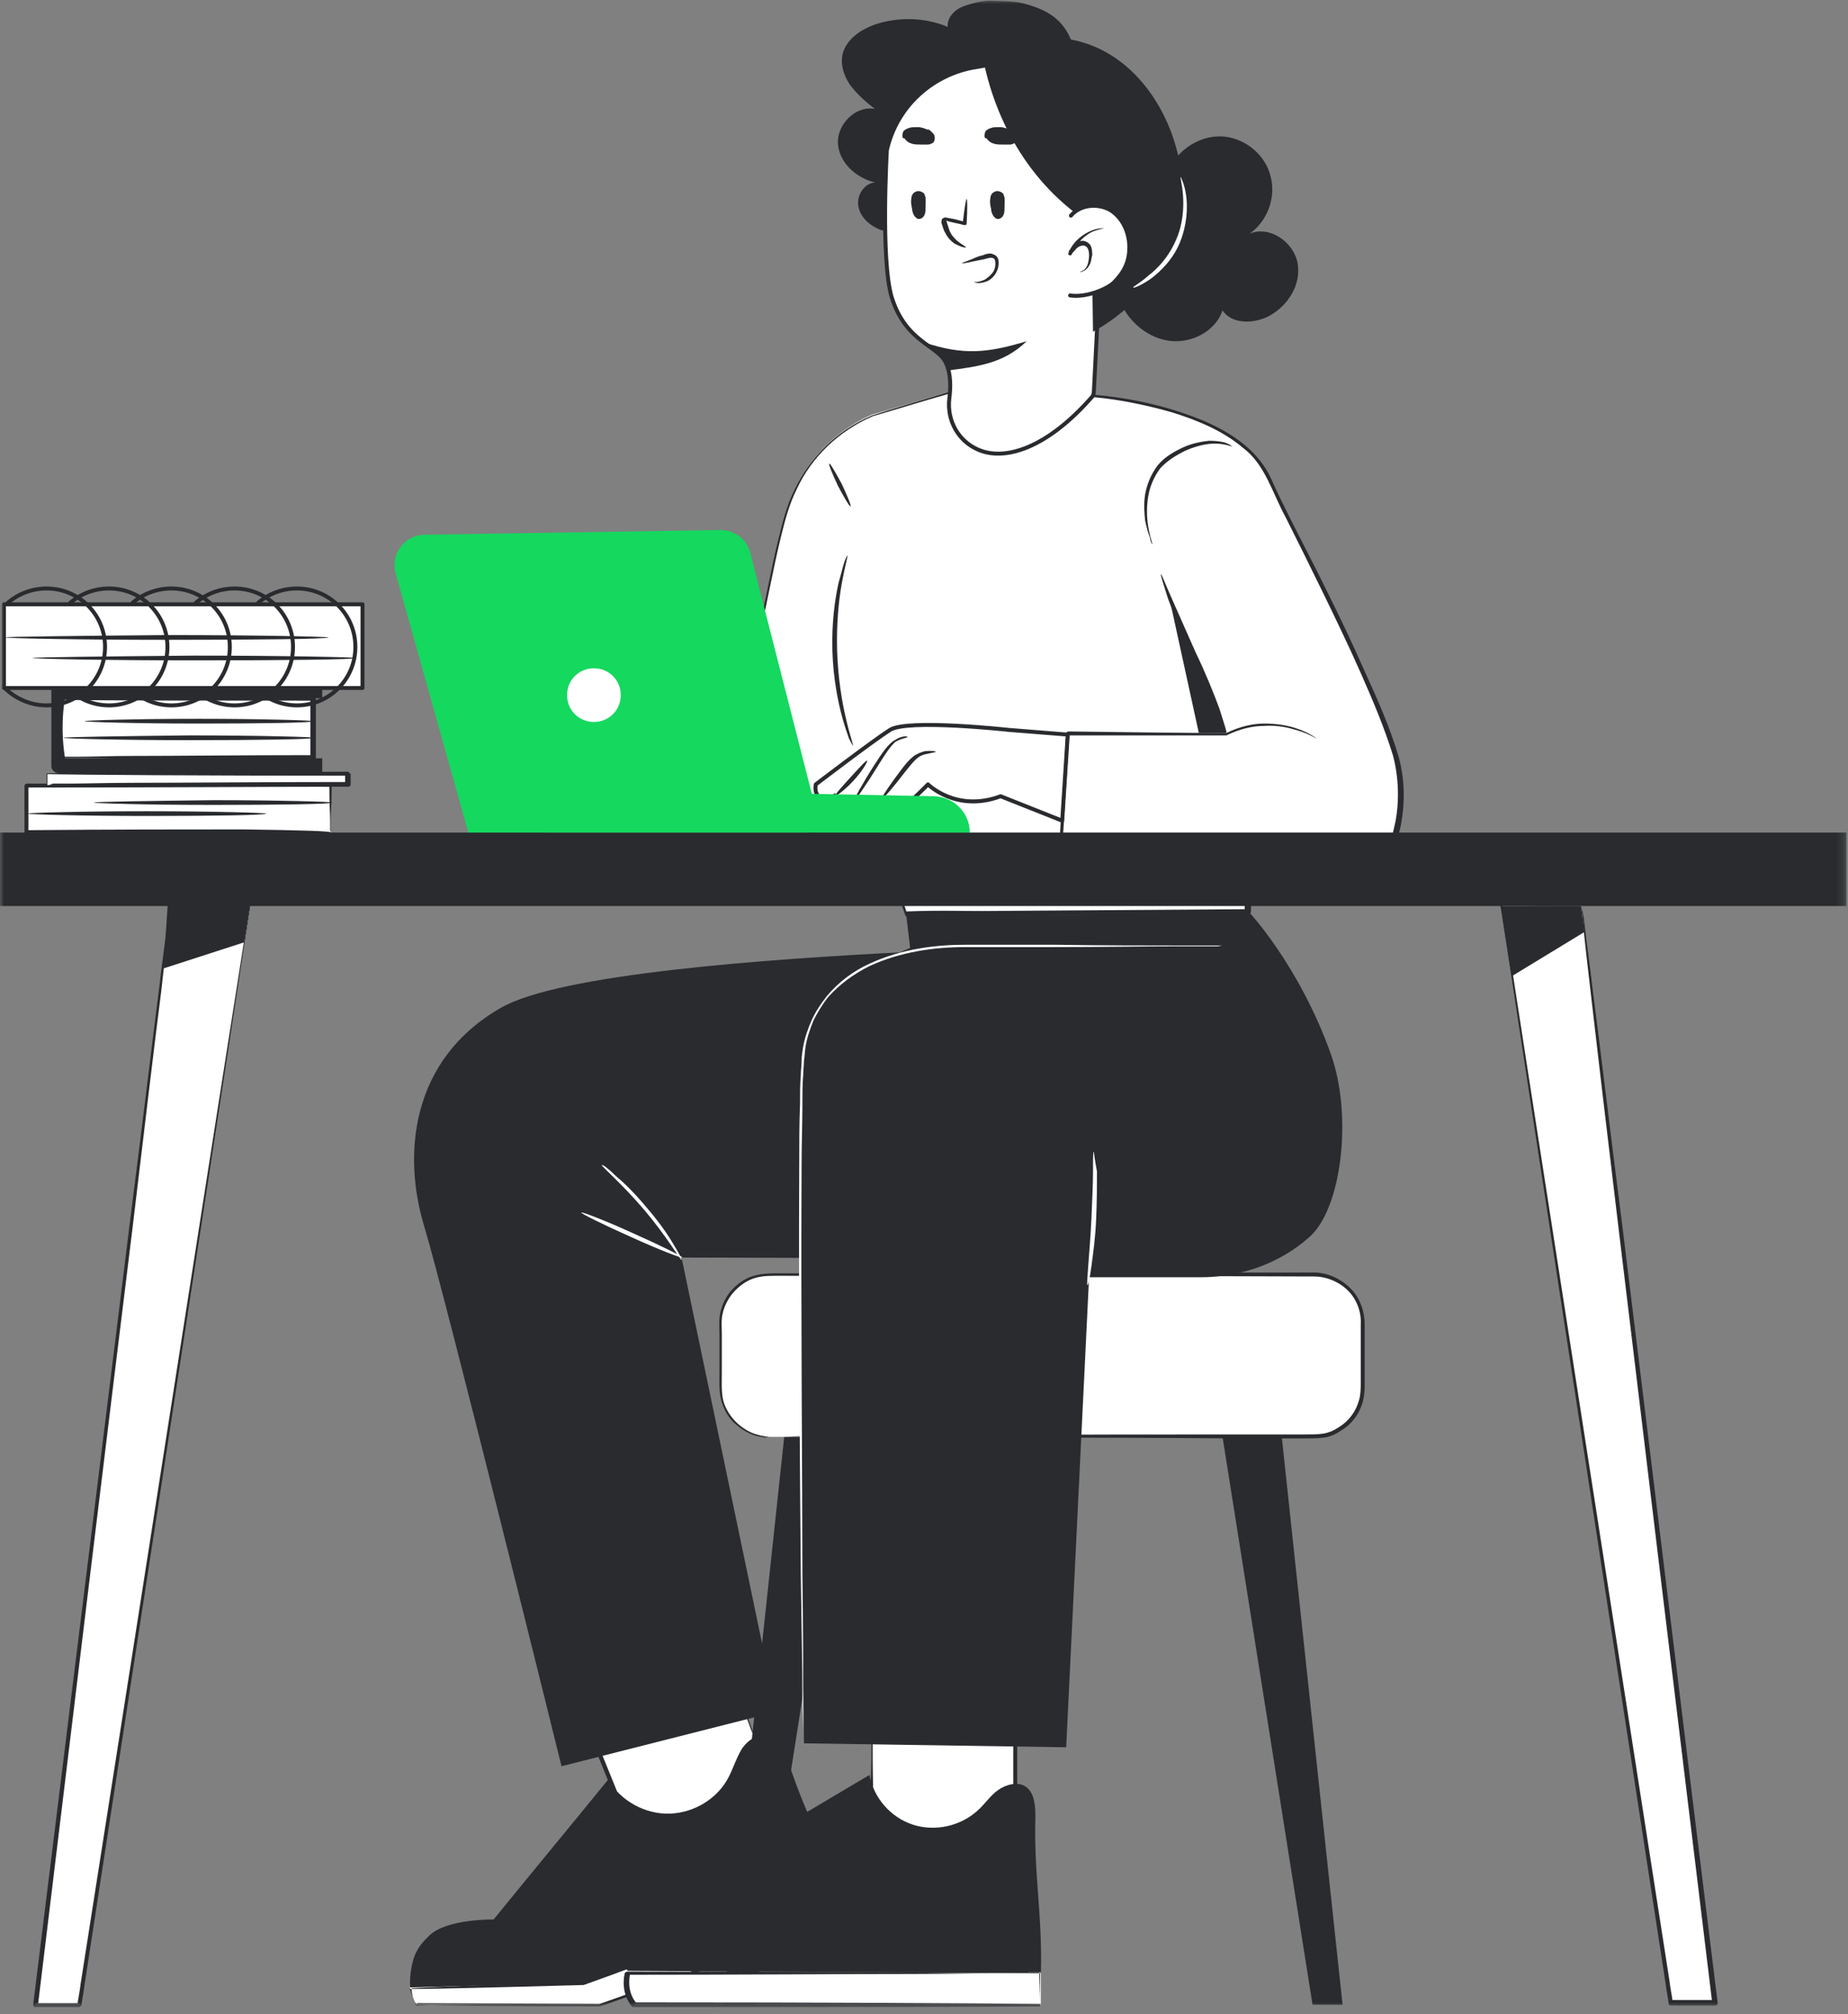 <svg width="234" height="255" viewBox="0 0 234 255" fill="none" xmlns="http://www.w3.org/2000/svg">
<rect x="0" y="0" width="234" height="255" fill="#808080" stroke="none"/>
<mask id="mask0_251_3066" style="mask-type:luminance" maskUnits="userSpaceOnUse" x="0" y="0" width="234" height="255">
<path d="M0.001 0H233.801V254.1H0.001V0Z" fill="white"/>
</mask>
<g mask="url(#mask0_251_3066)">
<path d="M72.5 90L93.6 93.5C93.6 93.5 97.2 73.9 99.2 66C101.5 56.8 108.3 53.4 110.4 52.5L119.9 49.7L137.7 50C137.7 50 156.4 51.2 160.7 60.5C164.1 67.8 172.7 83.5 176.6 94.8C178.8 101.2 176.8 109.9 173.1 110.9H158.3L158.2 115.4L114.9 115.7L108.6 97C106.7 104.3 99.6 109.2 92 108.3L68.8 105.6L72.5 90Z" fill="white"/>
</g>
<mask id="mask1_251_3066" style="mask-type:luminance" maskUnits="userSpaceOnUse" x="0" y="0" width="234" height="255">
<path d="M0.001 0H233.801V254.1H0.001V0Z" fill="white"/>
</mask>
<g mask="url(#mask1_251_3066)">
<path d="M72.5 90C72.5 90 72.4 90.3 72.2 91C72 91.7 71.8 92.7 71.4 94C70.7 96.7 69.7 100.6 68.5 105.6C68.5 105.7 68.5 105.7 68.6 105.7C73.9 106.3 80.4 107.1 87.9 108C89.8 108.2 91.7 108.6 93.8 108.6C95.9 108.6 98 108.1 100 107.3C102 106.4 103.8 105 105.4 103.3C106.9 101.6 108.1 99.4 108.7 97.1H108.3C110.3 102.9 112.4 109.2 114.6 115.8C114.6 115.9 114.7 116 114.8 116C128 115.9 142.6 115.8 158.1 115.7C158.2 115.7 158.3 115.6 158.4 115.5C158.4 114.1 158.5 112.5 158.5 111L158.2 111.3C162.9 111.3 167.9 111.3 173 111.3C173 111.3 173 111.3 173.1 111.3C174.5 110.8 175.4 109.6 176.1 108.4C176.7 107.1 177.1 105.8 177.4 104.4C177.9 101.6 177.9 98.7 177.1 95.8C176 92.1 174.5 88.7 172.9 85.2C171.4 81.8 169.8 78.4 168.2 75.2C166.6 71.9 164.9 68.7 163.3 65.5C162.5 63.9 161.7 62.3 161 60.7C160.3 59.1 159.1 57.6 157.8 56.5C155.1 54.2 151.8 52.9 148.6 51.9C145.3 50.9 142.1 50.3 138.8 50C138 49.9 137.2 49.9 136.4 49.9C135.6 49.9 134.8 49.9 134 49.9C132.4 49.9 130.8 49.8 129.2 49.8C126.1 49.7 123 49.7 120 49.7C120 49.7 120 49.7 119.9 49.7C116.6 50.7 113.5 51.6 110.4 52.6C110.3 52.6 110.3 52.7 110.3 52.7L110.4 52.6C105.9 54.5 102.5 58 100.6 62C99.6 64 99.1 66.1 98.6 68.1C98.1 70.1 97.7 72.1 97.3 74C95.7 81.6 94.5 88.3 93.5 93.8L93.6 93.7C86.8 92.6 81.5 91.7 77.9 91.1C76.1 90.8 74.8 90.6 73.8 90.5C73 90.1 72.5 90 72.5 90C72.5 90 73 90.1 73.9 90.3C74.8 90.5 76.2 90.7 78 91C81.6 91.6 86.8 92.5 93.6 93.7C93.7 93.7 93.7 93.7 93.7 93.6C94.7 88 96 81.4 97.6 73.8C98 71.9 98.4 69.9 98.9 67.9C99.4 65.9 99.9 63.9 100.9 61.9C102.7 58 106.1 54.6 110.5 52.7C110.6 52.7 110.6 52.6 110.6 52.6L110.5 52.7C113.6 51.8 116.8 50.8 120 49.9H119.9C122.9 50 126 50 129.1 50.1C130.7 50.1 132.3 50.2 133.9 50.2C134.7 50.2 135.5 50.2 136.3 50.2C137.1 50.2 137.9 50.2 138.7 50.3C141.9 50.6 145.2 51.3 148.4 52.2C151.6 53.2 154.8 54.5 157.4 56.7C160.2 58.8 161.1 62.4 162.8 65.5C164.4 68.7 166 71.9 167.6 75.2C169.2 78.5 170.8 81.8 172.3 85.2C173.8 88.6 175.3 92.1 176.4 95.7C177.1 98.4 177.2 101.3 176.7 104C176.4 105.4 176.1 106.7 175.4 107.9C174.8 109.1 173.9 110.2 172.7 110.5H172.8C167.7 110.5 162.7 110.5 158 110.5C157.9 110.5 157.7 110.6 157.7 110.8C157.7 112.4 157.6 113.9 157.6 115.3L157.9 115.1C142.4 115.2 127.8 115.3 114.6 115.4L114.8 115.6C112.6 109 110.4 102.8 108.5 97C108.5 96.9 108.3 96.8 108.2 96.9C108.1 96.9 108.1 97 108.1 97C107.5 99.3 106.4 101.4 104.9 103.1C103.4 104.8 101.6 106.1 99.7 107C97.8 107.9 95.7 108.3 93.7 108.3C91.7 108.3 89.7 107.9 87.8 107.8C80.2 106.9 73.7 106.2 68.5 105.6L68.6 105.7C69.8 100.7 70.8 96.8 71.4 94.1C71.7 92.8 72 91.8 72.1 91.1C72.4 90.4 72.5 90 72.5 90Z" fill="#292B2E"/>
</g>
<mask id="mask2_251_3066" style="mask-type:luminance" maskUnits="userSpaceOnUse" x="0" y="0" width="234" height="255">
<path d="M0.001 0H233.801V254.1H0.001V0Z" fill="white"/>
</mask>
<g mask="url(#mask2_251_3066)">
<path d="M134.501 103.9L126.701 100.8C121.101 102.9 117.501 99.3 117.501 99.3C117.501 99.3 115.101 101.8 114.101 102.3C112.901 102.9 111.601 101.1 111.601 101.1C111.601 101.1 110.401 102 109.501 102C108.601 102 108.301 101.3 108.301 101.3C108.301 101.3 107.301 101.8 106.501 101.6C105.701 101.5 105.701 100.7 105.701 100.7C105.701 100.7 104.801 101.5 103.901 101C103.001 100.5 103.301 99.3 103.301 99.3C103.301 99.3 110.501 93.8 112.701 92.4C114.901 91 127.701 92.4 127.701 92.4L135.201 93L134.501 103.9Z" fill="white"/>
</g>
<mask id="mask3_251_3066" style="mask-type:luminance" maskUnits="userSpaceOnUse" x="0" y="0" width="234" height="255">
<path d="M0.001 0H233.801V254.1H0.001V0Z" fill="white"/>
</mask>
<g mask="url(#mask3_251_3066)">
<path d="M134.501 103.9L126.701 100.8C121.101 102.9 117.501 99.3 117.501 99.3C117.501 99.3 115.101 101.8 114.101 102.3C112.901 102.9 111.601 101.1 111.601 101.1C111.601 101.1 110.401 102 109.501 102C108.601 102 108.301 101.3 108.301 101.3C108.301 101.3 107.301 101.8 106.501 101.6C105.701 101.5 105.701 100.7 105.701 100.7C105.701 100.7 104.801 101.5 103.901 101C103.001 100.5 103.301 99.3 103.301 99.3C103.301 99.3 110.501 93.8 112.701 92.4C114.901 91 127.701 92.4 127.701 92.4L135.201 93L134.501 103.9Z" stroke="#292B2E" stroke-width="0.5" stroke-miterlimit="10" stroke-linecap="round" stroke-linejoin="round"/>
</g>
<mask id="mask4_251_3066" style="mask-type:luminance" maskUnits="userSpaceOnUse" x="0" y="0" width="234" height="255">
<path d="M0.001 0H233.801V254.1H0.001V0Z" fill="white"/>
</mask>
<g mask="url(#mask4_251_3066)">
<path d="M158.601 110.3C158.601 110.3 158.401 110.3 158.101 110.3C157.801 110.3 157.301 110.3 156.801 110.3C155.601 110.3 153.901 110.2 151.701 110.2C147.301 110.1 141.201 110.1 134.101 110L134.301 110.3C134.601 106.4 134.801 102.2 135.101 97.9C135.201 96.2 135.301 94.6 135.401 92.9L135.101 93.1C142.801 93.1 149.801 93.1 155.201 93.1H155.301C156.901 92.3 158.601 91.9 160.001 91.9C161.401 91.8 162.701 92 163.701 92.3C165.701 92.8 166.601 93.5 166.701 93.5C166.701 93.5 165.801 92.7 163.801 92.1C162.801 91.8 161.501 91.6 160.101 91.6C158.601 91.6 156.901 92 155.301 92.8H155.401C150.001 92.8 143.001 92.7 135.301 92.6C135.201 92.6 135.001 92.7 135.001 92.8C134.901 94.4 134.801 96.1 134.701 97.8C134.401 102.2 134.201 106.4 133.901 110.3C133.901 110.4 134.001 110.6 134.101 110.6C141.201 110.6 147.301 110.6 151.701 110.6C153.801 110.6 155.501 110.6 156.801 110.6C157.401 110.6 157.801 110.6 158.101 110.6C158.501 110.3 158.601 110.3 158.601 110.3Z" fill="#292B2E"/>
</g>
<mask id="mask5_251_3066" style="mask-type:luminance" maskUnits="userSpaceOnUse" x="0" y="0" width="234" height="255">
<path d="M0.001 0H233.801V254.1H0.001V0Z" fill="white"/>
</mask>
<g mask="url(#mask5_251_3066)">
<path d="M155.301 92.8C155.401 92.8 155.001 91.6 154.401 89.7C153.701 87.8 152.701 85.3 151.401 82.6C150.201 79.9 149.101 77.4 148.301 75.6C147.501 73.8 147.101 72.7 147.001 72.7C146.901 72.7 147.301 73.9 147.901 75.8C148.601 77.7 149.601 80.2 150.901 82.9C152.101 85.6 153.201 88.1 154.001 89.9C154.801 91.7 155.301 92.9 155.301 92.8Z" fill="#292B2E"/>
</g>
<mask id="mask6_251_3066" style="mask-type:luminance" maskUnits="userSpaceOnUse" x="0" y="0" width="234" height="255">
<path d="M0.001 0H233.801V254.1H0.001V0Z" fill="white"/>
</mask>
<g mask="url(#mask6_251_3066)">
<path d="M148.001 75.4L151.801 92.8H155.301L148.001 75.4Z" fill="#292B2E"/>
</g>
<mask id="mask7_251_3066" style="mask-type:luminance" maskUnits="userSpaceOnUse" x="0" y="0" width="234" height="255">
<path d="M0.001 0H233.801V254.1H0.001V0Z" fill="white"/>
</mask>
<g mask="url(#mask7_251_3066)">
<path d="M118.5 95.2C118.5 95.1 118 95 117.1 95.1C116.7 95.2 116.1 95.4 115.6 95.8C115.1 96.2 114.7 96.7 114.3 97.2C112.7 99.3 111.5 101.1 111.6 101.2C111.7 101.3 113.1 99.7 114.7 97.6C115.1 97.1 115.5 96.6 115.9 96.2C116.3 95.8 116.7 95.6 117.1 95.5C118 95.3 118.5 95.2 118.5 95.2Z" fill="#292B2E"/>
</g>
<mask id="mask8_251_3066" style="mask-type:luminance" maskUnits="userSpaceOnUse" x="0" y="0" width="234" height="255">
<path d="M0.001 0H233.801V254.1H0.001V0Z" fill="white"/>
</mask>
<g mask="url(#mask8_251_3066)">
<path d="M114.901 93.3C114.901 93.2 114.201 93.1 113.301 93.7C112.401 94.2 111.601 95.5 110.801 96.7C109.201 99.2 108.001 101.4 108.101 101.4C108.201 101.5 109.601 99.5 111.201 96.9C112.001 95.6 112.701 94.5 113.401 93.9C114.301 93.4 115.001 93.4 114.901 93.3Z" fill="#292B2E"/>
</g>
<mask id="mask9_251_3066" style="mask-type:luminance" maskUnits="userSpaceOnUse" x="0" y="0" width="234" height="255">
<path d="M0.001 0H233.801V254.1H0.001V0Z" fill="white"/>
</mask>
<g mask="url(#mask9_251_3066)">
<path d="M109.801 96.3C109.701 96.2 108.801 97.2 107.701 98.4C106.601 99.6 105.701 100.6 105.801 100.7C105.901 100.8 107.001 100 108.101 98.8C109.201 97.6 109.901 96.4 109.801 96.3Z" fill="#292B2E"/>
</g>
<mask id="mask10_251_3066" style="mask-type:luminance" maskUnits="userSpaceOnUse" x="0" y="0" width="234" height="255">
<path d="M0.001 0H233.801V254.1H0.001V0Z" fill="white"/>
</mask>
<g mask="url(#mask10_251_3066)">
<path d="M108.001 94.4C108.101 94.4 107.601 93.1 107.101 90.9C106.601 88.8 106.101 85.7 106.001 82.4C105.901 79 106.201 76 106.601 73.8C107.001 71.6 107.401 70.3 107.301 70.3C107.301 70.3 107.101 70.6 106.901 71.2C106.701 71.8 106.501 72.7 106.201 73.7C105.701 75.9 105.301 78.9 105.401 82.4C105.501 85.8 106.101 88.9 106.701 91C107.001 92.1 107.301 92.9 107.501 93.5C107.801 94.1 108.001 94.4 108.001 94.4Z" fill="#292B2E"/>
</g>
<mask id="mask11_251_3066" style="mask-type:luminance" maskUnits="userSpaceOnUse" x="0" y="0" width="234" height="255">
<path d="M0.001 0H233.801V254.1H0.001V0Z" fill="white"/>
</mask>
<g mask="url(#mask11_251_3066)">
<path d="M145.9 68.9C146 68.9 145.5 67.8 145.3 66C145.2 65.1 145.2 64 145.4 62.8C145.6 61.6 146.1 60.4 146.9 59.3C147.8 58.3 149 57.6 150 57.1C151.1 56.6 152.2 56.3 153.1 56.2C154.9 56 156 56.6 156 56.5C156 56.5 155.8 56.3 155.3 56.1C154.8 55.9 154 55.8 153.1 55.8C152.2 55.9 151 56.1 149.9 56.6C148.8 57.1 147.5 57.8 146.6 58.9C145.7 60.1 145.2 61.4 145 62.6C144.8 63.8 144.9 65 145 65.9C145.2 66.8 145.4 67.6 145.6 68C145.7 68.7 145.9 68.9 145.9 68.9Z" fill="#292B2E"/>
</g>
<mask id="mask12_251_3066" style="mask-type:luminance" maskUnits="userSpaceOnUse" x="0" y="0" width="234" height="255">
<path d="M0.001 0H233.801V254.1H0.001V0Z" fill="white"/>
</mask>
<g mask="url(#mask12_251_3066)">
<path d="M105 58.7C104.9 58.8 105.4 60 106.1 61.5C106.9 63 107.6 64.2 107.7 64.1C107.8 64 107.3 62.8 106.6 61.3C105.8 59.8 105.1 58.6 105 58.7Z" fill="#292B2E"/>
</g>
<mask id="mask13_251_3066" style="mask-type:luminance" maskUnits="userSpaceOnUse" x="0" y="0" width="234" height="255">
<path d="M0.001 0H233.801V254.1H0.001V0Z" fill="white"/>
</mask>
<g mask="url(#mask13_251_3066)">
<path d="M95.402 219.7C94.002 215.7 92.602 211.8 91.202 207.8L72.802 214.3L79.702 231.4L93.502 231.7L96.602 223.2L95.402 219.7Z" fill="white"/>
</g>
<mask id="mask14_251_3066" style="mask-type:luminance" maskUnits="userSpaceOnUse" x="0" y="0" width="234" height="255">
<path d="M0.001 0H233.801V254.1H0.001V0Z" fill="white"/>
</mask>
<g mask="url(#mask14_251_3066)">
<path d="M95.401 219.7C95.401 219.7 95.501 220 95.701 220.6C95.901 221.3 96.201 222.1 96.601 223.3V223.2C95.801 225.3 94.701 228.2 93.401 231.7L93.601 231.6C89.701 231.5 85.001 231.4 79.801 231.2L80.001 231.4C78.601 228 77.101 224.2 75.501 220.3C74.701 218.2 73.801 216.2 73.001 214.3L72.801 214.6C79.801 212.1 86.201 209.8 91.201 208L91.001 207.9C92.301 211.5 93.401 214.5 94.201 216.6C94.601 217.6 94.901 218.4 95.101 219C95.301 219.4 95.401 219.7 95.401 219.7C95.401 219.7 95.301 219.4 95.201 218.9C95.001 218.3 94.701 217.5 94.401 216.5C93.701 214.4 92.601 211.4 91.401 207.8C91.401 207.7 91.301 207.6 91.201 207.7C86.201 209.5 79.801 211.7 72.801 214.2C72.701 214.2 72.601 214.4 72.601 214.5C73.401 216.5 74.201 218.5 75.001 220.5C76.601 224.4 78.101 228.2 79.501 231.6C79.501 231.7 79.601 231.8 79.701 231.8C84.901 231.9 89.601 232 93.501 232C93.601 232 93.701 231.9 93.701 231.9C95.001 228.4 96.001 225.5 96.801 223.4V223.3C96.401 222.2 96.101 221.3 95.801 220.7C95.601 220 95.401 219.7 95.401 219.7Z" fill="#292B2E"/>
</g>
<mask id="mask15_251_3066" style="mask-type:luminance" maskUnits="userSpaceOnUse" x="0" y="0" width="234" height="255">
<path d="M0.001 0H233.801V254.1H0.001V0Z" fill="white"/>
</mask>
<g mask="url(#mask15_251_3066)">
<path d="M107.602 242.5C105.002 234.9 102.302 230.6 99.802 223C99.302 221.6 98.702 220.1 97.302 219.7C96.002 219.4 94.702 220.3 94.002 221.3C93.302 222.4 92.902 223.7 92.302 224.9C90.902 227.7 87.902 229.5 84.802 229.6C81.702 229.7 78.602 228 77.002 225.3C72.202 231.2 67.302 237.1 62.502 243C62.502 243 56.602 242.9 54.402 245C52.902 246.4 52.302 247.5 52.002 249.7C51.602 252.9 52.802 253.7 52.802 253.7L75.902 253.8L107.602 242.5Z" fill="#292B2E"/>
</g>
<mask id="mask16_251_3066" style="mask-type:luminance" maskUnits="userSpaceOnUse" x="0" y="0" width="234" height="255">
<path d="M0.001 0H233.801V254.1H0.001V0Z" fill="white"/>
</mask>
<g mask="url(#mask16_251_3066)">
<path d="M52.501 253.4C52.201 252.9 52.001 252.3 51.901 251.6L73.901 251C91.101 244.8 89.001 244.7 106.201 238.5L106.701 239.8C107.001 240.7 107.301 241.5 107.701 242.5L75.901 253.7L52.801 253.6C52.701 253.7 52.901 254.1 52.501 253.4Z" fill="white"/>
</g>
<mask id="mask17_251_3066" style="mask-type:luminance" maskUnits="userSpaceOnUse" x="0" y="0" width="234" height="255">
<path d="M0.001 0H233.801V254.1H0.001V0Z" fill="white"/>
</mask>
<g mask="url(#mask17_251_3066)">
<path d="M52.5 253.4C52.5 253.4 52.5 253.4 52.6 253.5C52.6 253.6 52.7 253.6 52.7 253.7C52.7 253.7 52.7 253.8 52.8 253.8C55 253.9 63.5 254 75.9 254C75.9 254 75.9 254 76 254C84.8 250.9 95.9 247 107.8 242.8C107.9 242.8 108 242.6 108 242.5C107.7 241.7 107.4 240.9 107.1 240C106.9 239.5 106.7 239 106.5 238.4C106.5 238.3 106.3 238.2 106.2 238.3C100.1 240.5 94.2 242.8 88.9 245.1C83.5 247.3 78.5 249.2 74 250.9H74.1C63.3 251.2 55.4 251.5 52.2 251.7C52.2 251.7 52.1 251.7 52.1 251.8C52.2 252.9 52.5 253.4 52.5 253.4C52.5 253.4 52.4 253.3 52.3 253C52.2 252.7 52 252.3 51.9 251.7L51.8 251.8C55 251.8 62.9 251.6 73.8 251.3C73.8 251.3 73.8 251.3 73.9 251.3C78.4 249.7 83.5 247.8 88.9 245.6C94.3 243.3 100.1 241.1 106.2 238.9L105.9 238.7C106.1 239.2 106.3 239.7 106.5 240.3C106.8 241.1 107.1 242 107.4 242.8L107.6 242.5C95.6 246.7 84.6 250.6 75.8 253.8H75.9C63.5 253.8 55 253.8 52.8 253.9V254C52.8 254 52.8 253.9 52.7 253.9C52.7 253.8 52.6 253.8 52.6 253.7C52.6 253.4 52.5 253.4 52.5 253.4Z" fill="#292B2E"/>
</g>
<mask id="mask18_251_3066" style="mask-type:luminance" maskUnits="userSpaceOnUse" x="0" y="0" width="234" height="255">
<path d="M0.001 0H233.801V254.1H0.001V0Z" fill="white"/>
</mask>
<g mask="url(#mask18_251_3066)">
<path d="M99.301 181.9L91.601 253.8H95.501L106.801 181.9H99.301Z" fill="#292B2E"/>
</g>
<mask id="mask19_251_3066" style="mask-type:luminance" maskUnits="userSpaceOnUse" x="0" y="0" width="234" height="255">
<path d="M0.001 0H233.801V254.1H0.001V0Z" fill="white"/>
</mask>
<g mask="url(#mask19_251_3066)">
<path d="M110.3 219.1V231.3L113.6 239.5L121.3 240.3L128.5 232.2V220.5L110.3 219.1Z" fill="white"/>
</g>
<mask id="mask20_251_3066" style="mask-type:luminance" maskUnits="userSpaceOnUse" x="0" y="0" width="234" height="255">
<path d="M0.001 0H233.801V254.1H0.001V0Z" fill="white"/>
</mask>
<g mask="url(#mask20_251_3066)">
<path d="M110.301 219.1C110.301 219.1 110.401 219.1 110.701 219.2C111.001 219.2 111.301 219.3 111.701 219.3C112.601 219.4 113.901 219.5 115.401 219.7C118.601 220 123.101 220.4 128.501 220.8L128.301 220.6C128.301 224.2 128.301 228.1 128.301 232.3L128.401 232.1C127.401 233.3 126.301 234.5 125.201 235.7C123.801 237.2 122.501 238.7 121.201 240.2L121.401 240.1C118.701 239.8 116.201 239.6 113.801 239.3L114.001 239.4C112.701 236.4 111.601 233.7 110.601 231.2V231.3C110.601 227.6 110.501 224.6 110.501 222.4C110.501 221.4 110.501 220.6 110.501 219.9C110.301 219.4 110.301 219.1 110.301 219.1C110.301 219.1 110.301 219.4 110.301 219.9C110.301 220.5 110.301 221.3 110.301 222.3C110.301 224.5 110.201 227.5 110.201 231.3V231.4C111.201 233.8 112.301 236.6 113.501 239.6C113.501 239.7 113.601 239.7 113.701 239.7C116.101 240 118.701 240.2 121.301 240.5C121.401 240.5 121.501 240.5 121.501 240.4C122.801 238.9 124.101 237.4 125.501 235.9C126.601 234.7 127.701 233.5 128.701 232.3C128.701 232.3 128.801 232.2 128.801 232.1C128.801 227.9 128.801 224 128.801 220.4C128.801 220.3 128.701 220.2 128.601 220.2C123.201 219.8 118.601 219.5 115.401 219.3C113.901 219.2 112.601 219.1 111.701 219.1C111.301 219.1 111.001 219.1 110.701 219.1C110.401 219.1 110.301 219.1 110.301 219.1Z" fill="#292B2E"/>
</g>
<mask id="mask21_251_3066" style="mask-type:luminance" maskUnits="userSpaceOnUse" x="0" y="0" width="234" height="255">
<path d="M0.001 0H233.801V254.1H0.001V0Z" fill="white"/>
</mask>
<g mask="url(#mask21_251_3066)">
<path d="M131.802 249.8C132.002 242.3 130.902 237.5 131.102 230C131.102 228.6 131.002 227 129.902 226.2C128.902 225.5 127.402 225.9 126.402 226.6C125.402 227.3 124.702 228.4 123.802 229.2C121.602 231.2 118.402 231.9 115.602 231C112.802 230.1 110.602 227.6 110.102 224.7C101.502 229.8 92.902 234.9 84.302 240C82.502 241 80.702 242.1 79.602 243.8C78.402 245.5 78.202 248 79.502 249.5L131.802 249.8Z" fill="#292B2E"/>
</g>
<mask id="mask22_251_3066" style="mask-type:luminance" maskUnits="userSpaceOnUse" x="0" y="0" width="234" height="255">
<path d="M0.001 0H233.801V254.1H0.001V0Z" fill="white"/>
</mask>
<g mask="url(#mask22_251_3066)">
<path d="M130.301 249.8H79.501C79.201 251.2 79.501 252.8 80.401 253.8H131.801C131.801 252.4 131.801 251 131.801 249.7H130.301V249.8Z" fill="white"/>
</g>
<mask id="mask23_251_3066" style="mask-type:luminance" maskUnits="userSpaceOnUse" x="0" y="0" width="234" height="255">
<path d="M0.001 0H233.801V254.1H0.001V0Z" fill="white"/>
</mask>
<g mask="url(#mask23_251_3066)">
<path d="M130.301 249.8C130.301 249.8 130.401 249.8 130.701 249.8C131.001 249.8 131.301 249.8 131.801 249.8L131.701 249.7C131.701 250.7 131.701 252 131.701 253.8L131.801 253.7C123.001 253.6 103.701 253.5 81.301 253.5C81.001 253.5 80.701 253.5 80.401 253.5L80.601 253.6C79.701 252.6 79.501 251.1 79.801 249.8L79.501 250C93.701 250 106.401 249.9 115.601 249.9C120.101 249.9 123.801 249.8 126.401 249.8C127.601 249.8 128.601 249.8 129.301 249.8C129.601 249.8 129.901 249.8 130.101 249.8C130.301 249.8 130.301 249.8 130.301 249.8C130.301 249.8 130.201 249.8 130.001 249.8C129.801 249.8 129.601 249.8 129.201 249.8C128.501 249.8 127.501 249.8 126.301 249.8C123.701 249.8 120.101 249.8 115.501 249.7C106.301 249.7 93.701 249.6 79.401 249.6C79.301 249.6 79.201 249.7 79.101 249.8C78.801 251.2 79.001 252.8 80.001 254C80.001 254.1 80.101 254.1 80.201 254.1C80.501 254.1 80.801 254.1 81.101 254.1C103.401 254.1 122.701 254.1 131.601 254C131.701 254 131.701 254 131.701 253.9C131.701 252.2 131.601 250.8 131.601 249.8C131.601 249.8 131.601 249.7 131.501 249.7C131.101 249.7 130.701 249.7 130.401 249.7C130.501 249.7 130.301 249.7 130.301 249.8Z" fill="#292B2E"/>
</g>
<mask id="mask24_251_3066" style="mask-type:luminance" maskUnits="userSpaceOnUse" x="0" y="0" width="234" height="255">
<path d="M0.001 0H233.801V254.1H0.001V0Z" fill="white"/>
</mask>
<g mask="url(#mask24_251_3066)">
<path d="M97.4 181.9H166.4C169.8 181.9 172.5 179.1 172.5 175.8V167.6C172.5 164.2 169.7 161.5 166.4 161.5H97.4C94 161.5 91.3 164.3 91.3 167.6V175.8C91.2 179.1 94 181.9 97.4 181.9Z" fill="white"/>
</g>
<mask id="mask25_251_3066" style="mask-type:luminance" maskUnits="userSpaceOnUse" x="0" y="0" width="234" height="255">
<path d="M0.001 0H233.801V254.1H0.001V0Z" fill="white"/>
</mask>
<g mask="url(#mask25_251_3066)">
<path d="M97.401 181.9C97.401 181.9 96.701 181.9 95.501 181.5C94.901 181.3 94.201 180.9 93.501 180.3C92.801 179.7 92.101 178.8 91.701 177.7C91.301 176.6 91.401 175.2 91.401 173.7C91.401 172.2 91.401 170.6 91.401 168.9C91.401 168 91.301 167.1 91.501 166.3C91.701 165.4 92.101 164.6 92.701 163.8C93.301 163.1 94.101 162.4 95.001 162C95.901 161.6 97.001 161.5 98.101 161.5C115.601 161.5 139.701 161.5 166.401 161.6C168.001 161.6 169.601 162.3 170.701 163.4C171.801 164.5 172.401 166.1 172.301 167.7C172.301 169.3 172.301 170.9 172.301 172.5C172.301 173.3 172.301 174.1 172.301 174.9C172.301 175.7 172.301 176.5 172.101 177.2C171.701 178.7 170.801 179.9 169.501 180.7C168.901 181.1 168.201 181.4 167.501 181.5C166.801 181.6 166.001 181.6 165.301 181.6C162.301 181.6 159.301 181.6 156.401 181.6C144.901 181.6 134.501 181.6 125.701 181.7C117.001 181.7 109.901 181.8 105.001 181.8C102.601 181.8 100.701 181.8 99.401 181.9C98.801 181.9 98.301 181.9 97.901 181.9C98.301 181.9 98.701 181.9 99.401 181.9C100.701 181.9 102.601 181.9 105.001 181.9C109.901 181.9 117.001 181.9 125.701 182C134.401 182 144.801 182 156.401 182.1C159.301 182.1 162.201 182.1 165.301 182.1C166.001 182.1 166.801 182.1 167.601 182C168.401 181.9 169.101 181.6 169.801 181.1C171.201 180.3 172.201 178.9 172.601 177.3C172.801 176.5 172.801 175.7 172.801 174.9C172.801 174.1 172.801 173.3 172.801 172.5C172.801 170.9 172.801 169.3 172.801 167.7C172.801 166 172.201 164.3 171.001 163.1C169.801 161.9 168.101 161.1 166.401 161.1C139.801 161.1 115.601 161.2 98.101 161.2C97.001 161.2 95.901 161.3 94.901 161.7C93.901 162.1 93.101 162.8 92.401 163.6C91.801 164.4 91.401 165.3 91.201 166.2C91.001 167.1 91.101 168.1 91.101 168.9C91.101 170.6 91.101 172.2 91.101 173.7C91.101 175.2 91.001 176.6 91.501 177.8C91.901 179 92.601 179.9 93.401 180.5C94.101 181.1 94.901 181.5 95.501 181.7C96.101 181.9 96.601 181.9 96.901 182C97.201 181.9 97.401 181.9 97.401 181.9Z" fill="#292B2E"/>
</g>
<mask id="mask26_251_3066" style="mask-type:luminance" maskUnits="userSpaceOnUse" x="0" y="0" width="234" height="255">
<path d="M0.001 0H233.801V254.1H0.001V0Z" fill="white"/>
</mask>
<g mask="url(#mask26_251_3066)">
<path d="M200.202 114.7L217.102 253.6H211.502L190.002 114.7H200.202Z" fill="white"/>
</g>
<mask id="mask27_251_3066" style="mask-type:luminance" maskUnits="userSpaceOnUse" x="0" y="0" width="234" height="255">
<path d="M0.001 0H233.801V254.1H0.001V0Z" fill="white"/>
</mask>
<g mask="url(#mask27_251_3066)">
<path d="M200.2 114.7C200.2 114.7 200 114.7 199.6 114.7C199.2 114.7 198.5 114.7 197.7 114.7C196 114.7 193.4 114.7 190.1 114.6C190 114.6 190 114.6 190 114.7C193.2 135.5 201.3 188.7 210.9 251.1C211 252 211.2 252.8 211.3 253.7C211.3 253.8 211.4 253.9 211.6 253.9C213.5 253.9 215.4 253.9 217.2 253.9C217.3 253.9 217.5 253.8 217.5 253.6C212.7 214.8 208.5 180.1 205.4 155C203.8 142.5 202.6 132.4 201.7 125.5C201.3 122 200.9 119.4 200.7 117.5C200.6 116.6 200.5 115.9 200.4 115.4C200.2 114.9 200.2 114.7 200.2 114.7C200.2 114.7 200.2 115 200.3 115.4C200.4 115.9 200.4 116.6 200.5 117.5C200.7 119.4 201 122.1 201.4 125.5C202.2 132.5 203.4 142.6 204.9 155.1C207.9 180.1 212.1 214.8 216.8 253.5L217.1 253.2H211.5L211.8 253.4C211.7 252.6 211.5 251.7 211.4 250.8C201.7 188.5 193.4 135.3 190.2 114.5L190.1 114.6C193.4 114.6 196 114.6 197.7 114.5C198.5 114.5 199.2 114.5 199.6 114.5C200 114.7 200.2 114.7 200.2 114.7Z" fill="#292B2E"/>
</g>
<mask id="mask28_251_3066" style="mask-type:luminance" maskUnits="userSpaceOnUse" x="0" y="0" width="234" height="255">
<path d="M0.001 0H233.801V254.1H0.001V0Z" fill="white"/>
</mask>
<g mask="url(#mask28_251_3066)">
<path d="M21.501 114.7L4.501 253.8H10.101L31.701 114.7H21.501Z" fill="white"/>
</g>
<mask id="mask29_251_3066" style="mask-type:luminance" maskUnits="userSpaceOnUse" x="0" y="0" width="234" height="255">
<path d="M0.001 0H233.801V254.1H0.001V0Z" fill="white"/>
</mask>
<g mask="url(#mask29_251_3066)">
<path d="M21.501 114.7C21.501 114.7 21.701 114.7 22.201 114.7C22.601 114.7 23.301 114.7 24.101 114.7C25.801 114.7 28.301 114.7 31.701 114.8L31.601 114.7C28.301 135.5 20.001 188.8 10.201 251.2C10.101 252.1 9.901 253 9.801 253.8L10.101 253.6C8.101 253.6 6.301 253.6 4.501 253.6L4.801 253.9C9.501 215.1 13.701 180.4 16.801 155.3C18.301 142.8 19.501 132.6 20.401 125.6C20.801 122.1 21.101 119.4 21.301 117.5C21.401 116.6 21.501 115.9 21.501 115.4C21.501 115 21.501 114.7 21.501 114.7C21.501 114.7 21.501 114.9 21.401 115.4C21.301 115.9 21.201 116.6 21.101 117.5C20.901 119.3 20.501 122 20.101 125.5C19.201 132.5 18.001 142.6 16.401 155.1C13.301 180.2 9.001 215 4.201 253.8C4.201 253.9 4.301 254.1 4.401 254.1C6.201 254.1 8.001 254.1 10.001 254.1C10.101 254.1 10.201 254 10.301 253.9C10.401 253.1 10.601 252.2 10.701 251.3C20.301 188.9 28.501 135.6 31.701 114.7C31.701 114.6 31.701 114.6 31.601 114.6C28.201 114.6 25.701 114.6 24.001 114.7C23.201 114.7 22.501 114.7 22.101 114.7C21.701 114.7 21.501 114.7 21.501 114.7Z" fill="#292B2E"/>
</g>
<mask id="mask30_251_3066" style="mask-type:luminance" maskUnits="userSpaceOnUse" x="0" y="0" width="234" height="255">
<path d="M0.001 0H233.801V254.1H0.001V0Z" fill="white"/>
</mask>
<g mask="url(#mask30_251_3066)">
<path d="M0.001 105.4H233.801V114.7H0.001V105.4Z" fill="#292B2E"/>
</g>
<mask id="mask31_251_3066" style="mask-type:luminance" maskUnits="userSpaceOnUse" x="0" y="0" width="234" height="255">
<path d="M0.001 0H233.801V254.1H0.001V0Z" fill="white"/>
</mask>
<g mask="url(#mask31_251_3066)">
<path d="M133.401 115.9C133.401 115.9 123.201 115 114.701 115.4L115.301 120.5C97.001 121.4 70.801 123.3 63.401 127.6C51.901 134.2 51.001 146.3 53.701 155.2C56.401 164.1 71.101 223.6 71.101 223.6L98.301 216.7L86.301 159.2L148.801 159.4L133.401 115.9Z" fill="#292B2E"/>
</g>
<mask id="mask32_251_3066" style="mask-type:luminance" maskUnits="userSpaceOnUse" x="0" y="0" width="234" height="255">
<path d="M0.001 0H233.801V254.1H0.001V0Z" fill="white"/>
</mask>
<g mask="url(#mask32_251_3066)">
<path d="M158.102 115.4C158.102 115.4 164.502 122.2 168.502 133.4C171.302 141.2 169.902 153 165.802 156.6C162.002 160 157.002 161.7 152.002 161.7H137.902L135.002 221.2L101.802 220.7C101.802 220.7 100.902 144.1 101.802 134.1C103.202 118.7 131.702 115.9 131.702 115.9L158.102 115.4Z" fill="#292B2E"/>
</g>
<mask id="mask33_251_3066" style="mask-type:luminance" maskUnits="userSpaceOnUse" x="0" y="0" width="234" height="255">
<path d="M0.001 0H233.801V254.1H0.001V0Z" fill="white"/>
</mask>
<g mask="url(#mask33_251_3066)">
<path d="M154.801 119.7C154.801 119.7 154.701 119.7 154.401 119.7C154.101 119.7 153.801 119.7 153.301 119.7C152.301 119.7 150.901 119.7 149.001 119.7C145.301 119.7 139.901 119.7 133.301 119.6C130.001 119.6 126.301 119.6 122.401 119.6C118.501 119.6 114.201 120.1 110.101 122C108.101 122.9 106.201 124.3 104.701 126.1C104.001 127 103.301 128 102.801 129.1C102.301 130.2 101.901 131.4 101.701 132.5C101.601 133.1 101.501 133.7 101.501 134.3C101.501 134.9 101.401 135.5 101.401 136.1C101.301 137.3 101.301 138.5 101.301 139.8C101.201 142.3 101.201 144.8 101.201 147.3C101.101 167.6 101.301 186 101.401 199.3C101.501 205.9 101.601 211.3 101.601 215C101.601 216.8 101.701 218.3 101.701 219.3C101.701 218.3 101.701 216.9 101.701 215C101.701 211.3 101.701 205.9 101.601 199.3C101.601 186 101.401 167.6 101.501 147.3C101.501 144.8 101.601 142.3 101.601 139.8C101.601 138.6 101.601 137.3 101.701 136.1C101.701 135.5 101.801 134.9 101.801 134.3C101.901 133.7 101.901 133.1 102.001 132.5C102.201 131.3 102.601 130.2 103.001 129.2C103.501 128.2 104.101 127.2 104.801 126.3C106.301 124.6 108.101 123.3 110.101 122.3C114.001 120.5 118.301 119.9 122.101 119.9C126.001 119.9 129.701 119.9 133.001 119.9C139.601 119.9 145.001 119.8 148.801 119.8C150.601 119.8 152.101 119.8 153.101 119.8C153.601 119.8 153.901 119.8 154.201 119.8C154.701 119.7 154.801 119.7 154.801 119.7Z" fill="white"/>
</g>
<mask id="mask34_251_3066" style="mask-type:luminance" maskUnits="userSpaceOnUse" x="0" y="0" width="234" height="255">
<path d="M0.001 0H233.801V254.1H0.001V0Z" fill="white"/>
</mask>
<g mask="url(#mask34_251_3066)">
<path d="M76.201 147.5C76.101 147.6 78.801 149.9 81.601 153.2C84.401 156.5 86.201 159.6 86.301 159.5C86.401 159.5 86.001 158.7 85.201 157.4C84.501 156.2 83.301 154.5 81.901 152.9C80.501 151.2 79.101 149.8 78.001 148.9C77.001 147.9 76.301 147.4 76.201 147.5Z" fill="white"/>
</g>
<mask id="mask35_251_3066" style="mask-type:luminance" maskUnits="userSpaceOnUse" x="0" y="0" width="234" height="255">
<path d="M0.001 0H233.801V254.1H0.001V0Z" fill="white"/>
</mask>
<g mask="url(#mask35_251_3066)">
<path d="M73.602 153.5C73.502 153.6 76.302 155 79.902 156.6C83.402 158.2 86.302 159.3 86.402 159.2C86.502 159.1 83.702 157.7 80.102 156.1C76.602 154.5 73.702 153.4 73.602 153.5Z" fill="white"/>
</g>
<mask id="mask36_251_3066" style="mask-type:luminance" maskUnits="userSpaceOnUse" x="0" y="0" width="234" height="255">
<path d="M0.001 0H233.801V254.1H0.001V0Z" fill="white"/>
</mask>
<g mask="url(#mask36_251_3066)">
<path d="M138.5 145.8C138.4 145.8 138.4 146.7 138.4 148.3C138.4 149.8 138.3 151.9 138.2 154.3C138.1 156.6 137.9 158.7 137.8 160.2C137.7 161.7 137.6 162.7 137.7 162.7C137.8 162.7 138 161.8 138.2 160.3C138.4 158.8 138.7 156.7 138.8 154.3C138.9 152 138.9 149.8 138.9 148.3C138.6 146.7 138.5 145.8 138.5 145.8Z" fill="white"/>
</g>
<mask id="mask37_251_3066" style="mask-type:luminance" maskUnits="userSpaceOnUse" x="0" y="0" width="234" height="255">
<path d="M0.001 0H233.801V254.1H0.001V0Z" fill="white"/>
</mask>
<g mask="url(#mask37_251_3066)">
<path d="M41.901 105.4V99.4H3.401V105.4C3.401 105.4 42.401 105 41.901 105.4Z" fill="white"/>
</g>
<mask id="mask38_251_3066" style="mask-type:luminance" maskUnits="userSpaceOnUse" x="0" y="0" width="234" height="255">
<path d="M0.001 0H233.801V254.1H0.001V0Z" fill="white"/>
</mask>
<g mask="url(#mask38_251_3066)">
<path d="M41.9 105.4C42 105.2 37.7 105.1 30.8 105C23.9 105 14.2 105 3.3 105.1L3.6 105.4C3.6 103.5 3.6 101.4 3.6 99.4L3.3 99.7C19.9 99.7 34.3 99.6 41.8 99.6L41.7 99.5C41.7 101.4 41.8 103 41.8 104C41.8 104.5 41.8 104.8 41.8 105.1C41.9 105.3 41.9 105.4 41.9 105.4C41.9 105.4 41.9 105.2 41.9 105C41.9 104.7 41.9 104.3 41.9 103.8C41.9 102.7 42 101.3 42 99.4C42 99.3 41.9 99.3 41.9 99.3C34.4 99.2 19.9 99.2 3.4 99.2C3.3 99.2 3.1 99.3 3.1 99.5C3.1 101.6 3.1 103.6 3.1 105.5C3.1 105.6 3.2 105.8 3.4 105.8C14.3 105.7 23.9 105.6 30.8 105.5C34.2 105.5 37 105.5 38.9 105.5C40.9 105.4 42 105.4 41.9 105.4Z" fill="#292B2E"/>
</g>
<mask id="mask39_251_3066" style="mask-type:luminance" maskUnits="userSpaceOnUse" x="0" y="0" width="234" height="255">
<path d="M0.001 0H233.801V254.1H0.001V0Z" fill="white"/>
</mask>
<g mask="url(#mask39_251_3066)">
<path d="M11.902 101.6C11.902 101.7 18.702 101.9 27.002 101.9C35.302 101.9 42.102 101.8 42.102 101.6C42.102 101.5 35.302 101.3 27.002 101.3C18.602 101.4 11.902 101.5 11.902 101.6Z" fill="#292B2E"/>
</g>
<mask id="mask40_251_3066" style="mask-type:luminance" maskUnits="userSpaceOnUse" x="0" y="0" width="234" height="255">
<path d="M0.001 0H233.801V254.1H0.001V0Z" fill="white"/>
</mask>
<g mask="url(#mask40_251_3066)">
<path d="M3.501 103C3.501 103.1 10.301 103.3 18.601 103.3C26.901 103.3 33.701 103.2 33.701 103C33.701 102.9 26.901 102.7 18.601 102.7C10.301 102.7 3.501 102.9 3.501 103Z" fill="#292B2E"/>
</g>
<mask id="mask41_251_3066" style="mask-type:luminance" maskUnits="userSpaceOnUse" x="0" y="0" width="234" height="255">
<path d="M0.001 0H233.801V254.1H0.001V0Z" fill="white"/>
</mask>
<g mask="url(#mask41_251_3066)">
<path d="M6.002 97.9H44.102V99.4H6.002V97.9Z" fill="white"/>
</g>
<mask id="mask42_251_3066" style="mask-type:luminance" maskUnits="userSpaceOnUse" x="0" y="0" width="234" height="255">
<path d="M0.001 0H233.801V254.1H0.001V0Z" fill="white"/>
</mask>
<g mask="url(#mask42_251_3066)">
<path d="M6 99.4C6 99.4 6 99.3 6 99C6 98.7 6 98.4 6 97.9L5.9 98C10.3 98.1 25.7 98.2 44 98.2C43.5 97.7 43.9 98.1 43.7 97.9V98V98.2V98.6V99.3L44 99C33.5 99 24 99.1 17.1 99.1C13.7 99.1 10.9 99.2 8.9 99.2C8 99.2 7.2 99.2 6.7 99.2C6.3 99.4 6 99.4 6 99.4C6 99.4 6.2 99.4 6.7 99.4C7.2 99.4 8 99.4 8.9 99.4C10.9 99.4 13.6 99.4 17 99.5C23.9 99.5 33.5 99.6 44.1 99.6C44.2 99.6 44.4 99.5 44.4 99.3V98.6V98.2V98L44.1 97.7C25.8 97.7 10.4 97.8 6 97.9C6 97.9 5.9 97.9 5.9 98C5.9 98.5 5.9 98.9 5.9 99.1C6 99.3 6 99.4 6 99.4Z" fill="#292B2E"/>
</g>
<mask id="mask43_251_3066" style="mask-type:luminance" maskUnits="userSpaceOnUse" x="0" y="0" width="234" height="255">
<path d="M0.001 0H233.801V254.1H0.001V0Z" fill="white"/>
</mask>
<g mask="url(#mask43_251_3066)">
<path d="M162.3 181.9L170 253.8H166.2L154.8 181.9H162.3Z" fill="#292B2E"/>
</g>
<mask id="mask44_251_3066" style="mask-type:luminance" maskUnits="userSpaceOnUse" x="0" y="0" width="234" height="255">
<path d="M0.001 0H233.801V254.1H0.001V0Z" fill="white"/>
</mask>
<g mask="url(#mask44_251_3066)">
<path d="M7.501 96H40.801V97.9H7.501V96Z" fill="#292B2E"/>
</g>
<mask id="mask45_251_3066" style="mask-type:luminance" maskUnits="userSpaceOnUse" x="0" y="0" width="234" height="255">
<path d="M0.001 0H233.801V254.1H0.001V0Z" fill="white"/>
</mask>
<g mask="url(#mask45_251_3066)">
<path d="M7.501 86.5H40.801V88.4H7.501V86.5Z" fill="#292B2E"/>
</g>
<mask id="mask46_251_3066" style="mask-type:luminance" maskUnits="userSpaceOnUse" x="0" y="0" width="234" height="255">
<path d="M0.001 0H233.801V254.1H0.001V0Z" fill="white"/>
</mask>
<g mask="url(#mask46_251_3066)">
<path d="M7.601 88.4H39.701V96H7.601V88.4Z" fill="white"/>
</g>
<mask id="mask47_251_3066" style="mask-type:luminance" maskUnits="userSpaceOnUse" x="0" y="0" width="234" height="255">
<path d="M0.001 0H233.801V254.1H0.001V0Z" fill="white"/>
</mask>
<g mask="url(#mask47_251_3066)">
<path d="M7.6 96C7.6 96 7.6 95.8 7.6 95.5C7.6 95.1 7.6 94.6 7.6 94C7.6 92.7 7.6 90.8 7.7 88.4L7.5 88.6C14.6 88.7 26.4 88.7 39.6 88.7C39.1 88.2 39.5 88.6 39.3 88.4V88.5V88.6V88.8V89.3V90.3V92.2C39.3 93.5 39.3 94.7 39.3 95.9L39.6 95.6C30.5 95.6 22.5 95.7 16.8 95.7C14 95.7 11.7 95.8 10 95.8C9.2 95.8 8.6 95.8 8.2 95.8C7.8 96 7.6 96 7.6 96C7.6 96 7.8 96 8.2 96C8.7 96 9.2 96 10 96C11.6 96 13.9 96 16.7 96.1C22.5 96.1 30.6 96.2 39.7 96.2C39.8 96.2 40 96.1 40 95.9C40 94.7 40 93.4 40 92.2C40 91.6 40 90.9 40 90.3V89.3V88.8V88.6V88.5V88.4C39.9 88.3 40.3 88.7 39.7 88.1C26.4 88.1 14.7 88.1 7.6 88.2C7.5 88.2 7.4 88.3 7.4 88.3C7.4 90.7 7.5 92.6 7.5 93.9C7.5 94.5 7.5 95 7.5 95.4C7.6 95.9 7.6 96.1 7.6 96Z" fill="#292B2E"/>
</g>
<mask id="mask48_251_3066" style="mask-type:luminance" maskUnits="userSpaceOnUse" x="0" y="0" width="234" height="255">
<path d="M0.001 0H233.801V254.1H0.001V0Z" fill="white"/>
</mask>
<g mask="url(#mask48_251_3066)">
<path d="M7.502 97.9H8.602C7.702 94 7.702 90.2 8.602 86.5H7.502C7.002 86.5 6.502 86.9 6.502 87.5V97C6.502 97.5 7.002 97.9 7.502 97.9Z" fill="#292B2E"/>
</g>
<mask id="mask49_251_3066" style="mask-type:luminance" maskUnits="userSpaceOnUse" x="0" y="0" width="234" height="255">
<path d="M0.001 0H233.801V254.1H0.001V0Z" fill="white"/>
</mask>
<g mask="url(#mask49_251_3066)">
<path d="M10.701 91.3C10.701 91.4 17.201 91.6 25.201 91.6C33.201 91.6 39.701 91.5 39.701 91.3C39.701 91.2 33.201 91 25.201 91C17.101 91 10.701 91.2 10.701 91.3Z" fill="#292B2E"/>
</g>
<mask id="mask50_251_3066" style="mask-type:luminance" maskUnits="userSpaceOnUse" x="0" y="0" width="234" height="255">
<path d="M0.001 0H233.801V254.1H0.001V0Z" fill="white"/>
</mask>
<g mask="url(#mask50_251_3066)">
<path d="M8.001 93.4C8.001 93.5 15.101 93.7 23.901 93.7C32.701 93.7 39.801 93.6 39.801 93.4C39.801 93.3 32.701 93.1 23.901 93.1C15.101 93.2 8.001 93.3 8.001 93.4Z" fill="#292B2E"/>
</g>
<mask id="mask51_251_3066" style="mask-type:luminance" maskUnits="userSpaceOnUse" x="0" y="0" width="234" height="255">
<path d="M0.001 0H233.801V254.1H0.001V0Z" fill="white"/>
</mask>
<g mask="url(#mask51_251_3066)">
<path d="M50.101 72.6L59.301 105.4H122.801C122.801 102.9 120.801 100.9 118.301 100.8L102.801 100.5L95.001 70C94.601 68.3 93.001 67.1 91.301 67.1L53.601 67.7C51.201 67.8 49.401 70.2 50.101 72.6Z" fill="#15D85E"/>
</g>
<mask id="mask52_251_3066" style="mask-type:luminance" maskUnits="userSpaceOnUse" x="0" y="0" width="234" height="255">
<path d="M0.001 0H233.801V254.1H0.001V0Z" fill="white"/>
</mask>
<g mask="url(#mask52_251_3066)">
<path d="M71.802 88C71.802 89.9 73.302 91.4 75.202 91.4C77.102 91.4 78.602 89.9 78.602 88C78.602 86.1 77.102 84.6 75.202 84.6C73.302 84.6 71.802 86.1 71.802 88Z" fill="white"/>
</g>
<mask id="mask53_251_3066" style="mask-type:luminance" maskUnits="userSpaceOnUse" x="0" y="0" width="234" height="255">
<path d="M0.001 0H233.801V254.1H0.001V0Z" fill="white"/>
</mask>
<g mask="url(#mask53_251_3066)">
<path d="M0.5 76.5H45.9V87.1H0.5V76.5Z" fill="white"/>
</g>
<mask id="mask54_251_3066" style="mask-type:luminance" maskUnits="userSpaceOnUse" x="0" y="0" width="234" height="255">
<path d="M0.001 0H233.801V254.1H0.001V0Z" fill="white"/>
</mask>
<g mask="url(#mask54_251_3066)">
<path d="M0.5 76.5H45.9V87.1H0.5V76.5Z" stroke="#292B2E" stroke-width="0.5" stroke-miterlimit="10" stroke-linecap="round" stroke-linejoin="round"/>
</g>
<mask id="mask55_251_3066" style="mask-type:luminance" maskUnits="userSpaceOnUse" x="0" y="0" width="234" height="255">
<path d="M0.001 0H233.801V254.1H0.001V0Z" fill="white"/>
</mask>
<g mask="url(#mask55_251_3066)">
<path d="M32.3 87.1C33.6 88.4 35.5 89.3 37.6 89.3C41.7 89.3 45 86 45 81.9C45 77.8 41.7 74.5 37.6 74.5C35.7 74.5 34 75.2 32.7 76.3" stroke="#292B2E" stroke-width="0.5" stroke-miterlimit="10" stroke-linecap="round" stroke-linejoin="round"/>
</g>
<mask id="mask56_251_3066" style="mask-type:luminance" maskUnits="userSpaceOnUse" x="0" y="0" width="234" height="255">
<path d="M0.001 0H233.801V254.1H0.001V0Z" fill="white"/>
</mask>
<g mask="url(#mask56_251_3066)">
<path d="M24.402 87.1C25.702 88.4 27.602 89.3 29.702 89.3C33.802 89.3 37.102 86 37.102 81.9C37.102 77.8 33.802 74.5 29.702 74.5C27.802 74.5 26.102 75.2 24.802 76.3" stroke="#292B2E" stroke-width="0.5" stroke-miterlimit="10" stroke-linecap="round" stroke-linejoin="round"/>
</g>
<mask id="mask57_251_3066" style="mask-type:luminance" maskUnits="userSpaceOnUse" x="0" y="0" width="234" height="255">
<path d="M0.001 0H233.801V254.1H0.001V0Z" fill="white"/>
</mask>
<g mask="url(#mask57_251_3066)">
<path d="M16.402 87.1C17.702 88.4 19.602 89.3 21.702 89.3C25.802 89.3 29.102 86 29.102 81.9C29.102 77.8 25.802 74.5 21.702 74.5C19.802 74.5 18.102 75.2 16.802 76.3" stroke="#292B2E" stroke-width="0.5" stroke-miterlimit="10" stroke-linecap="round" stroke-linejoin="round"/>
</g>
<mask id="mask58_251_3066" style="mask-type:luminance" maskUnits="userSpaceOnUse" x="0" y="0" width="234" height="255">
<path d="M0.001 0H233.801V254.1H0.001V0Z" fill="white"/>
</mask>
<g mask="url(#mask58_251_3066)">
<path d="M8.501 87.1C9.801 88.4 11.701 89.3 13.801 89.3C17.901 89.3 21.201 86 21.201 81.9C21.201 77.8 17.901 74.5 13.801 74.5C11.901 74.5 10.201 75.2 8.901 76.3" stroke="#292B2E" stroke-width="0.5" stroke-miterlimit="10" stroke-linecap="round" stroke-linejoin="round"/>
</g>
<mask id="mask59_251_3066" style="mask-type:luminance" maskUnits="userSpaceOnUse" x="0" y="0" width="234" height="255">
<path d="M0.001 0H233.801V254.1H0.001V0Z" fill="white"/>
</mask>
<g mask="url(#mask59_251_3066)">
<path d="M0.601 87.1C1.901 88.4 3.801 89.3 5.901 89.3C10.001 89.3 13.301 86 13.301 81.9C13.301 77.8 10.001 74.5 5.901 74.5C4.001 74.5 2.301 75.2 1.001 76.3" stroke="#292B2E" stroke-width="0.5" stroke-miterlimit="10" stroke-linecap="round" stroke-linejoin="round"/>
</g>
<mask id="mask60_251_3066" style="mask-type:luminance" maskUnits="userSpaceOnUse" x="0" y="0" width="234" height="255">
<path d="M0.001 0H233.801V254.1H0.001V0Z" fill="white"/>
</mask>
<g mask="url(#mask60_251_3066)">
<path d="M4.102 83.3C4.102 83.4 13.302 83.6 24.602 83.6C35.902 83.6 45.102 83.5 45.102 83.3C45.102 83.2 35.902 83 24.602 83C13.302 83.1 4.102 83.2 4.102 83.3Z" fill="#292B2E"/>
</g>
<mask id="mask61_251_3066" style="mask-type:luminance" maskUnits="userSpaceOnUse" x="0" y="0" width="234" height="255">
<path d="M0.001 0H233.801V254.1H0.001V0Z" fill="white"/>
</mask>
<g mask="url(#mask61_251_3066)">
<path d="M0.602 80.7C0.602 80.8 9.802 81 21.102 81C32.402 81 41.602 80.9 41.602 80.7C41.602 80.6 32.402 80.4 21.102 80.4C9.702 80.5 0.602 80.6 0.602 80.7Z" fill="#292B2E"/>
</g>
<mask id="mask62_251_3066" style="mask-type:luminance" maskUnits="userSpaceOnUse" x="0" y="0" width="234" height="255">
<path d="M0.001 0H233.801V254.1H0.001V0Z" fill="white"/>
</mask>
<g mask="url(#mask62_251_3066)">
<path d="M140.901 32.4L148.301 21C149.501 18.6 152.401 17 155.101 17.3C157.801 17.6 160.301 19.7 160.901 22.4C161.601 25.1 160.401 28.1 158.201 29.6C160.701 28.5 163.801 30.6 164.301 33.3C164.801 36 163.101 38.7 160.701 40C158.801 41 156.001 41.1 154.801 39.3C154.001 41.7 151.401 43.2 148.901 43.2C146.401 43.2 144.001 41.7 142.601 39.6C141.201 37.5 140.701 34.9 140.901 32.4Z" fill="#292B2E"/>
</g>
<mask id="mask63_251_3066" style="mask-type:luminance" maskUnits="userSpaceOnUse" x="0" y="0" width="234" height="255">
<path d="M0.001 0H233.801V254.1H0.001V0Z" fill="white"/>
</mask>
<g mask="url(#mask63_251_3066)">
<path d="M106.101 18.1C106.001 15.7 108.401 13.3 110.801 13.8C109.601 12.9 108.501 11.9 107.601 10.7C106.801 9.5 106.301 7.9 106.801 6.5C107.401 4.8 109.101 3.7 110.801 3.1C113.801 2.1 117.101 2.2 120.001 3.4C119.901 2.2 120.901 1.2 122.001 0.8C123.101 0.4 124.601 1.44094e-05 125.801 0.1C128.101 0.2 128.901 0.1 131.101 0.9C133.301 1.7 134.701 2.9 135.601 5C144.001 6.6 148.201 14.7 149.201 19.9L115.701 29.4C114.301 29.5 112.901 29.5 111.501 29.1C110.201 28.6 109.001 27.6 108.701 26.2C108.401 24.8 109.401 23.2 110.801 23.1C108.301 22.5 106.201 20.5 106.101 18.1Z" fill="#292B2E"/>
</g>
<mask id="mask64_251_3066" style="mask-type:luminance" maskUnits="userSpaceOnUse" x="0" y="0" width="234" height="255">
<path d="M0.001 0H233.801V254.1H0.001V0Z" fill="white"/>
</mask>
<g mask="url(#mask64_251_3066)">
<path d="M114.1 11.9C116.3 8.3 120.3 6 124.5 6L127 8C123.2 7.8 119.5 10 117.2 13.1C114.9 16.2 113.9 20 113.5 23.8C111.7 20.1 111.9 15.4 114.1 11.9Z" fill="#292B2E"/>
</g>
<mask id="mask65_251_3066" style="mask-type:luminance" maskUnits="userSpaceOnUse" x="0" y="0" width="234" height="255">
<path d="M0.001 0H233.801V254.1H0.001V0Z" fill="white"/>
</mask>
<g mask="url(#mask65_251_3066)">
<path d="M112.301 19C113.501 13.7 117.701 9.7 123.001 8.6L125.301 8.2L138.801 19.1L139.301 34L138.501 49.7L138.401 50.1C132.501 56.9 127.101 58.4 123.801 56.9C121.301 55.8 119.901 53.2 120.201 50.5C120.401 49 120.401 47.3 119.801 46C118.801 43.7 114.701 43.4 112.901 37.6C111.501 32.8 112.301 19 112.301 19Z" fill="white"/>
</g>
<mask id="mask66_251_3066" style="mask-type:luminance" maskUnits="userSpaceOnUse" x="0" y="0" width="234" height="255">
<path d="M0.001 0H233.801V254.1H0.001V0Z" fill="white"/>
</mask>
<g mask="url(#mask66_251_3066)">
<path d="M112.301 19C113.501 13.7 117.701 9.7 123.001 8.6L125.301 8.2L138.801 19.1L139.301 34L138.501 49.7L138.401 50.1C132.501 56.9 127.101 58.4 123.801 56.9C121.301 55.8 119.901 53.2 120.201 50.5C120.401 49 120.401 47.3 119.801 46C118.801 43.7 114.701 43.4 112.901 37.6C111.501 32.8 112.301 19 112.301 19Z" stroke="#292B2E" stroke-width="0.5" stroke-miterlimit="10" stroke-linecap="round" stroke-linejoin="round"/>
</g>
<mask id="mask67_251_3066" style="mask-type:luminance" maskUnits="userSpaceOnUse" x="0" y="0" width="234" height="255">
<path d="M0.001 0H233.801V254.1H0.001V0Z" fill="white"/>
</mask>
<g mask="url(#mask67_251_3066)">
<path d="M114.402 16.6C114.602 16.4 114.802 16.3 115.102 16.2C115.402 16.1 115.602 16.1 115.902 16.1C115.902 16.1 115.902 16.1 116.002 16.1C116.102 16.1 116.302 16.1 116.402 16.1C116.602 16.1 116.702 16.2 116.902 16.2C117.102 16.3 117.202 16.3 117.402 16.4C117.402 16.4 117.402 16.4 117.502 16.4H117.602C117.902 16.6 118.102 16.8 118.302 17.1C118.402 17.4 118.402 17.9 118.102 18.1C117.902 18.2 117.702 18.3 117.502 18.3C117.202 18.3 116.902 18.3 116.602 18.3C116.202 18.3 115.802 18.3 115.502 18.2C115.102 18.1 114.802 17.9 114.502 17.5C114.202 17.6 114.202 17 114.402 16.6Z" fill="#292B2E"/>
</g>
<mask id="mask68_251_3066" style="mask-type:luminance" maskUnits="userSpaceOnUse" x="0" y="0" width="234" height="255">
<path d="M0.001 0H233.801V254.1H0.001V0Z" fill="white"/>
</mask>
<g mask="url(#mask68_251_3066)">
<path d="M124.8 16.6C125 16.4 125.2 16.3 125.5 16.2C125.8 16.1 126 16.1 126.3 16.1C126.3 16.1 126.3 16.1 126.4 16.1C126.5 16.1 126.7 16.1 126.8 16.1C127 16.1 127.1 16.2 127.3 16.2C127.5 16.3 127.6 16.3 127.8 16.4C127.8 16.4 127.8 16.4 127.9 16.4H128C128.3 16.6 128.5 16.8 128.7 17.1C128.8 17.4 128.8 17.9 128.5 18.1C128.3 18.2 128.1 18.3 127.9 18.3C127.6 18.3 127.3 18.3 127 18.3C126.6 18.3 126.2 18.3 125.9 18.2C125.5 18.1 125.2 17.9 124.9 17.5C124.6 17.6 124.6 17 124.8 16.6Z" fill="#292B2E"/>
</g>
<mask id="mask69_251_3066" style="mask-type:luminance" maskUnits="userSpaceOnUse" x="0" y="0" width="234" height="255">
<path d="M0.001 0H233.801V254.1H0.001V0Z" fill="white"/>
</mask>
<g mask="url(#mask69_251_3066)">
<path d="M127.201 26C127.201 25.5 127.301 25 127.001 24.5L126.901 24.4C126.601 24.2 126.201 24.1 125.901 24.3C125.601 24.4 125.401 24.8 125.401 25.1C125.301 25.6 125.401 26 125.501 26.5C125.501 26.7 125.601 27 125.701 27.2C125.801 27.4 126.001 27.6 126.201 27.7C126.601 27.8 127.001 27.5 127.101 27.1C127.201 26.9 127.201 26.4 127.201 26Z" fill="#292B2E"/>
</g>
<mask id="mask70_251_3066" style="mask-type:luminance" maskUnits="userSpaceOnUse" x="0" y="0" width="234" height="255">
<path d="M0.001 0H233.801V254.1H0.001V0Z" fill="white"/>
</mask>
<g mask="url(#mask70_251_3066)">
<path d="M117.201 26C117.201 25.5 117.301 25 117.001 24.5L116.901 24.4C116.601 24.2 116.201 24.1 115.901 24.3C115.601 24.4 115.401 24.8 115.401 25.1C115.301 25.6 115.401 26 115.501 26.5C115.501 26.7 115.601 27 115.701 27.2C115.801 27.4 116.001 27.6 116.201 27.7C116.601 27.8 117.001 27.5 117.101 27.1C117.201 26.9 117.201 26.4 117.201 26Z" fill="#292B2E"/>
</g>
<mask id="mask71_251_3066" style="mask-type:luminance" maskUnits="userSpaceOnUse" x="0" y="0" width="234" height="255">
<path d="M0.001 0H233.801V254.1H0.001V0Z" fill="white"/>
</mask>
<g mask="url(#mask71_251_3066)">
<path d="M116.9 43.3L119.4 45.2C119.9 45.9 120.1 46 120 46.9C123.9 46.4 127.1 46 130 43.2C125.3 44.6 122.1 45.1 116.9 43.3Z" fill="#292B2E"/>
</g>
<mask id="mask72_251_3066" style="mask-type:luminance" maskUnits="userSpaceOnUse" x="0" y="0" width="234" height="255">
<path d="M0.001 0H233.801V254.1H0.001V0Z" fill="white"/>
</mask>
<g mask="url(#mask72_251_3066)">
<path d="M122.302 31.3C122.302 31.2 121.802 31 121.102 30.4C120.802 30.1 120.402 29.7 120.202 29.1C120.102 28.8 120.002 28.5 119.902 28.2C119.902 28.1 119.802 27.8 119.802 27.9C119.702 27.9 119.902 27.9 120.002 28C120.702 28.2 121.402 28.3 122.102 28.5C122.202 28.5 122.402 28.5 122.402 28.3C122.502 26.5 122.502 25.2 122.402 25.2C122.302 25.2 122.102 26.5 121.902 28.3L122.202 28.1C121.502 27.9 120.802 27.7 120.102 27.6C119.902 27.6 119.702 27.4 119.302 27.7C119.202 27.9 119.202 28.1 119.202 28.2L119.302 28.5C119.402 28.8 119.502 29.2 119.702 29.5C120.002 30.1 120.402 30.5 120.802 30.8C121.702 31.3 122.302 31.4 122.302 31.3Z" fill="#292B2E"/>
</g>
<mask id="mask73_251_3066" style="mask-type:luminance" maskUnits="userSpaceOnUse" x="0" y="0" width="234" height="255">
<path d="M0.001 0H233.801V254.1H0.001V0Z" fill="white"/>
</mask>
<g mask="url(#mask73_251_3066)">
<path d="M138.201 28.4C130.201 23.3 125.601 14.8 124.201 5.9C136.201 1.9 145.901 9.6 148.901 18.7C151.901 27.8 146.801 37.4 138.401 42" fill="#292B2E"/>
</g>
<mask id="mask74_251_3066" style="mask-type:luminance" maskUnits="userSpaceOnUse" x="0" y="0" width="234" height="255">
<path d="M0.001 0H233.801V254.1H0.001V0Z" fill="white"/>
</mask>
<g mask="url(#mask74_251_3066)">
<path d="M135.5 37.4C137.4 37.7 140 36.7 141 35.8C142.3 34.5 143 33.2 143 31.3C143 29.5 142.2 27.6 140.6 26.6C139 25.7 136.8 25.9 135.6 27.3" fill="white"/>
</g>
<mask id="mask75_251_3066" style="mask-type:luminance" maskUnits="userSpaceOnUse" x="0" y="0" width="234" height="255">
<path d="M0.001 0H233.801V254.1H0.001V0Z" fill="white"/>
</mask>
<g mask="url(#mask75_251_3066)">
<path d="M135.5 37.4C137.4 37.7 140 36.7 141 35.8C142.3 34.5 143 33.2 143 31.3C143 29.5 142.2 27.6 140.6 26.6C139 25.7 136.8 25.9 135.6 27.3" stroke="#292B2E" stroke-width="0.5" stroke-miterlimit="10" stroke-linecap="round" stroke-linejoin="round"/>
</g>
<mask id="mask76_251_3066" style="mask-type:luminance" maskUnits="userSpaceOnUse" x="0" y="0" width="234" height="255">
<path d="M0.001 0H233.801V254.1H0.001V0Z" fill="white"/>
</mask>
<g mask="url(#mask76_251_3066)">
<path d="M136.701 34.4C136.701 34.4 136.901 34.5 137.201 34.3C137.501 34.2 137.901 33.8 138.101 33.2C138.201 32.9 138.201 32.6 138.301 32.3C138.301 32 138.301 31.5 138.101 31.1C137.901 30.7 137.301 30.4 136.901 30.5C136.401 30.6 136.001 30.9 135.701 31.3C135.601 31.5 135.401 31.7 135.301 31.8L135.801 32C136.401 30.6 137.501 29.7 138.401 29.3C139.201 29 139.801 28.9 139.801 28.9C139.801 28.9 139.201 28.8 138.201 29.2C137.201 29.6 135.901 30.5 135.301 32C135.201 32.1 135.301 32.3 135.401 32.3C135.501 32.4 135.701 32.3 135.701 32.2C135.801 32 135.901 31.9 136.101 31.7C136.601 31 137.401 30.9 137.701 31.4C138.001 31.9 137.901 32.7 137.801 33.2C137.701 33.7 137.401 34.1 137.201 34.2C136.901 34.4 136.701 34.4 136.701 34.4Z" fill="#292B2E"/>
</g>
<mask id="mask77_251_3066" style="mask-type:luminance" maskUnits="userSpaceOnUse" x="0" y="0" width="234" height="255">
<path d="M0.001 0H233.801V254.1H0.001V0Z" fill="white"/>
</mask>
<g mask="url(#mask77_251_3066)">
<path d="M123.301 35.7C123.301 35.7 123.801 36 124.701 35.7C125.601 35.5 126.701 34.3 126.401 32.8C126.301 32.6 126.201 32.4 126.001 32.3C125.801 32.2 125.601 32.1 125.401 32.1C125.001 32.1 124.701 32.2 124.501 32.3C124.001 32.4 123.501 32.6 123.101 32.8C122.301 33.1 121.801 33.3 121.801 33.3C121.801 33.4 122.301 33.3 123.201 33.1C123.701 33 124.201 32.9 124.701 32.8C125.301 32.6 125.901 32.5 126.001 33C126.101 33.5 126.001 34.1 125.701 34.5C125.401 34.9 125.001 35.2 124.701 35.4C123.801 35.8 123.301 35.7 123.301 35.7Z" fill="#292B2E"/>
</g>
<mask id="mask78_251_3066" style="mask-type:luminance" maskUnits="userSpaceOnUse" x="0" y="0" width="234" height="255">
<path d="M0.001 0H233.801V254.1H0.001V0Z" fill="white"/>
</mask>
<g mask="url(#mask78_251_3066)">
<path d="M143.501 36.4C143.501 36.5 144.401 36.2 145.701 35.3C146.901 34.4 148.501 32.9 149.401 30.7C150.301 28.5 150.401 26.3 150.201 24.8C150.001 23.3 149.501 22.4 149.501 22.4C149.401 22.4 149.701 23.3 149.801 24.8C149.901 26.3 149.801 28.4 148.901 30.4C148.001 32.5 146.601 34 145.401 34.9C144.301 35.9 143.401 36.3 143.501 36.4Z" fill="white"/>
</g>
<mask id="mask79_251_3066" style="mask-type:luminance" maskUnits="userSpaceOnUse" x="0" y="0" width="234" height="255">
<path d="M0.001 0H233.801V254.1H0.001V0Z" fill="white"/>
</mask>
<g mask="url(#mask79_251_3066)">
<path d="M200.202 114.7L200.602 118L191.402 123.6L190.002 114.7H200.202Z" fill="#292B2E"/>
</g>
<mask id="mask80_251_3066" style="mask-type:luminance" maskUnits="userSpaceOnUse" x="0" y="0" width="234" height="255">
<path d="M0.001 0H233.801V254.1H0.001V0Z" fill="white"/>
</mask>
<g mask="url(#mask80_251_3066)">
<path d="M31.701 114.3L30.901 119.3L20.701 122.6L21.301 113.6L31.701 114.3Z" fill="#292B2E"/>
</g>
</svg>

